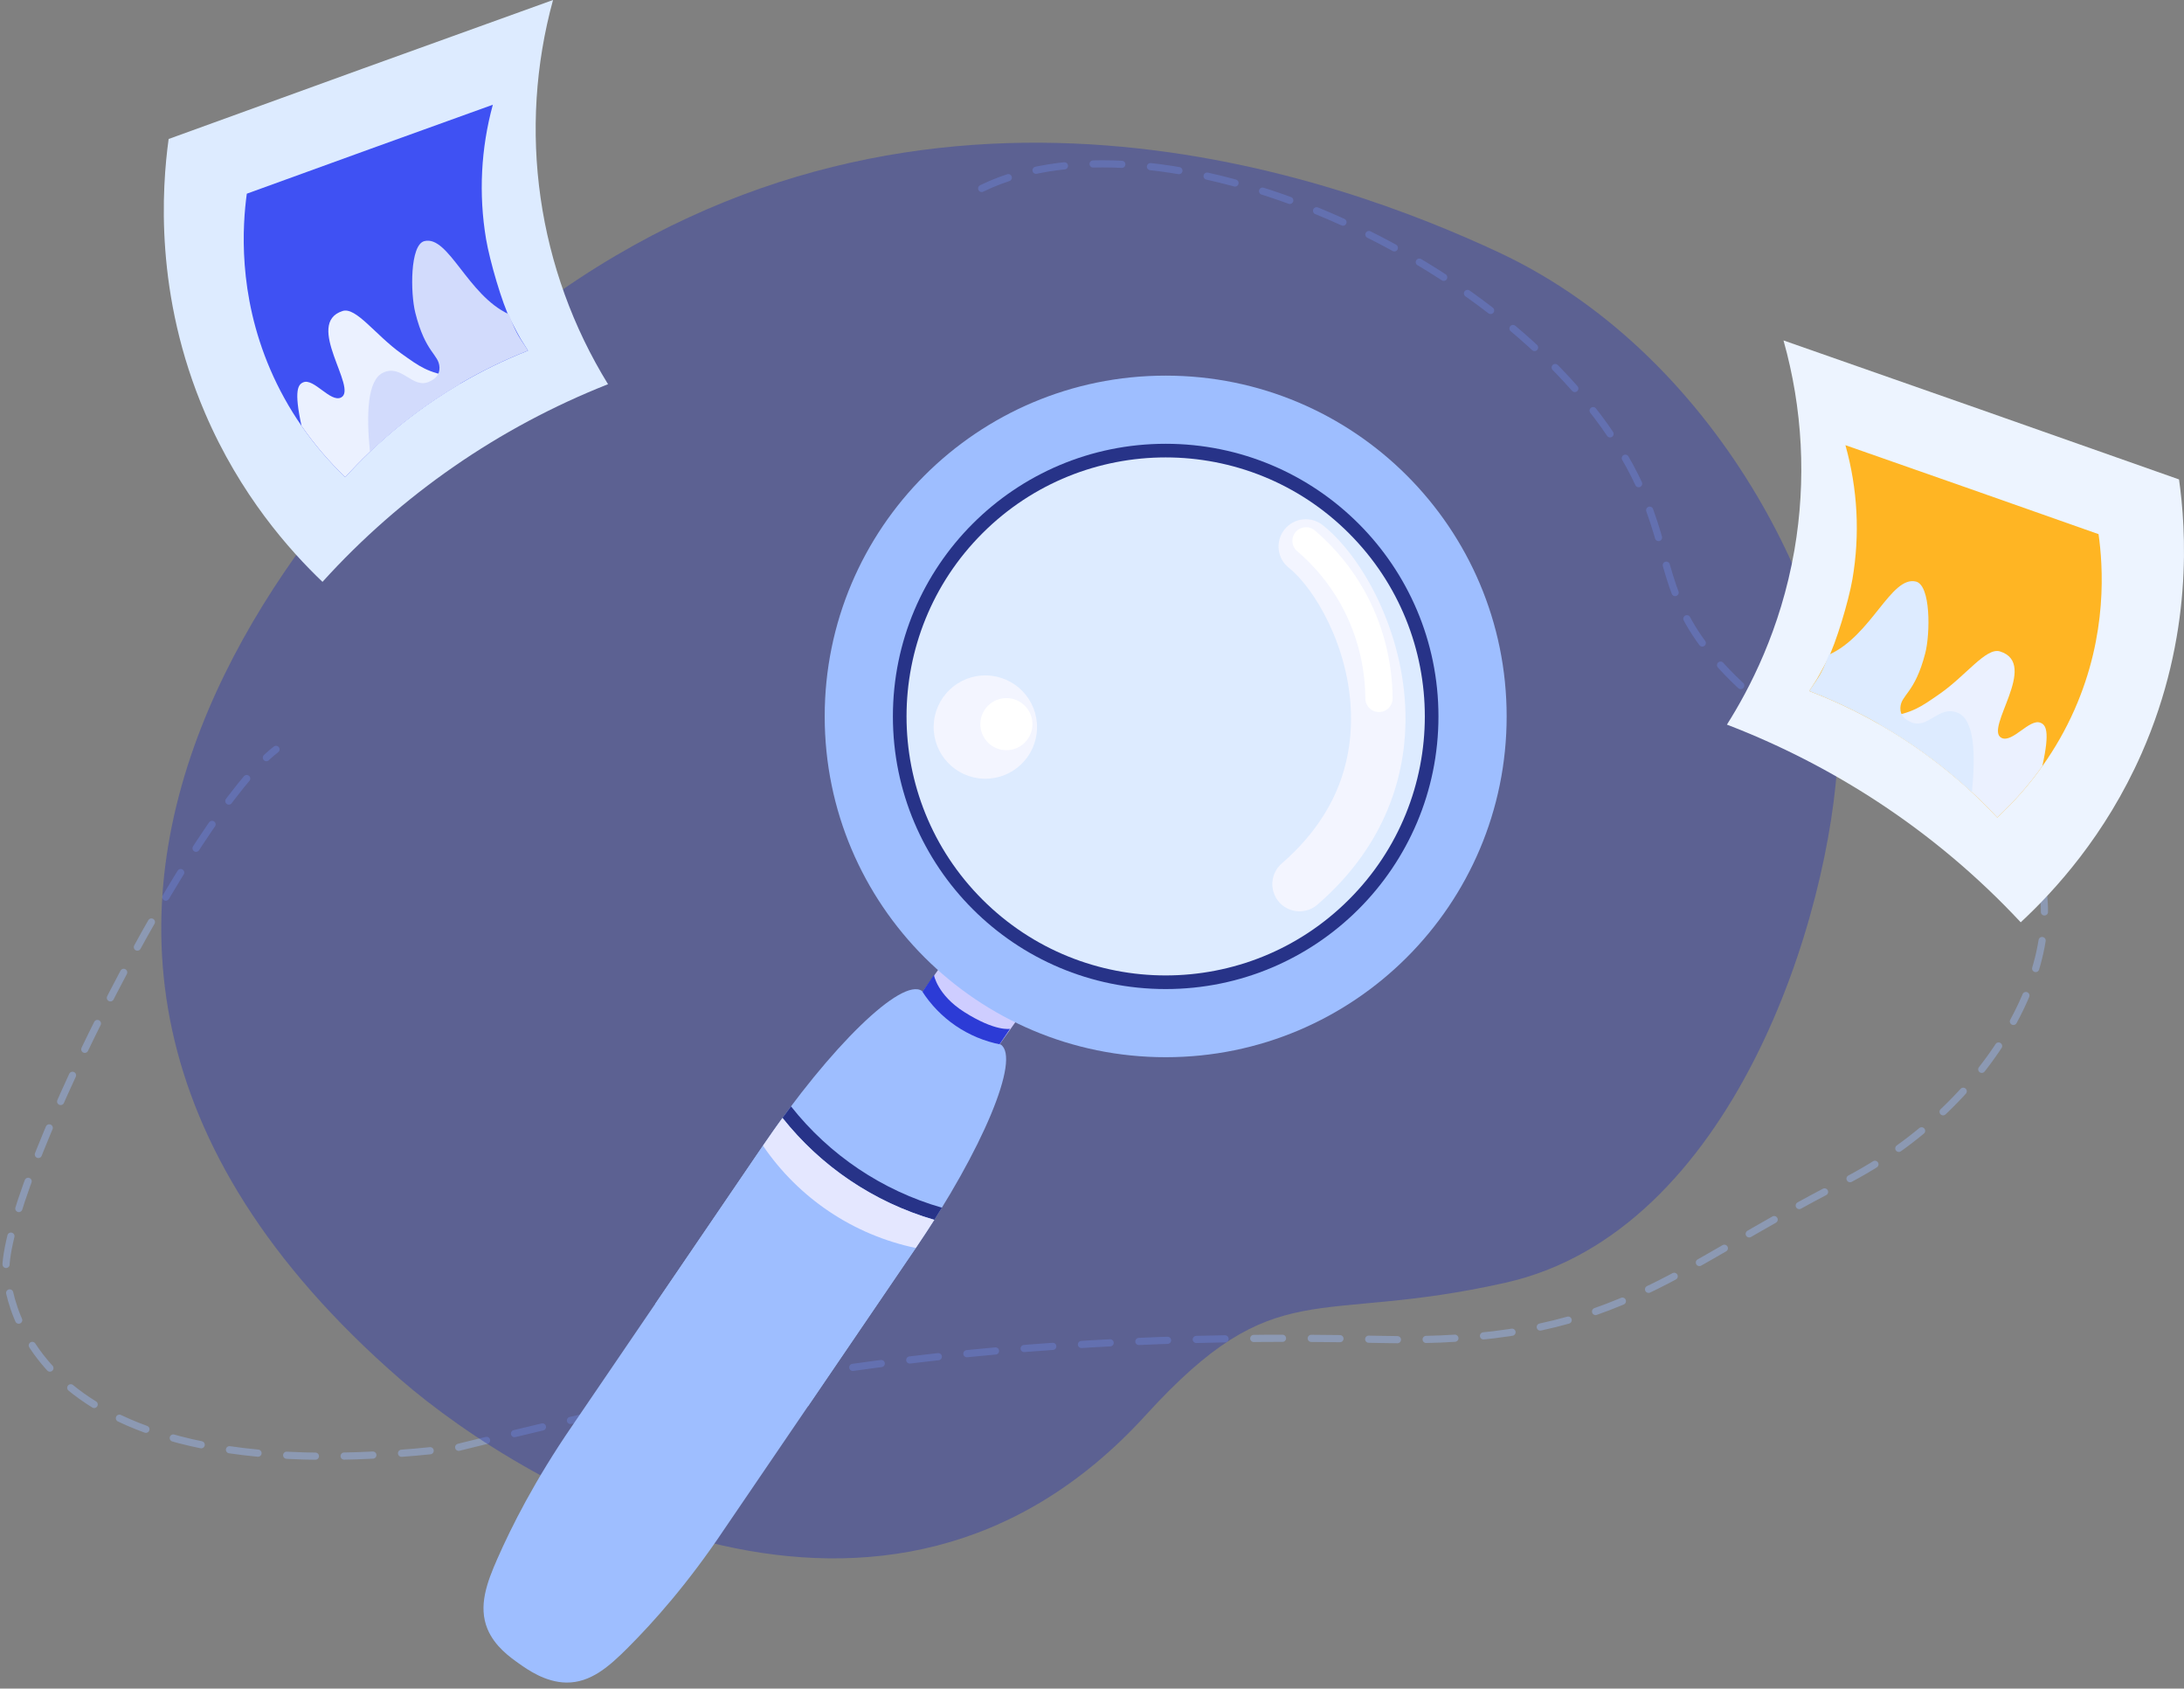 <svg width="304" height="235" viewBox="0 0 304 235" fill="none" xmlns="http://www.w3.org/2000/svg">
<rect x="0" y="0" width="304" height="235" fill="#808080" stroke="none"/>
<g clip-path="url(#clip0_406_1543)">
<path opacity="0.4" d="M136.645 26.225C162.314 13.693 214.373 37.373 228.259 67.669C232.645 77.237 231.308 83.284 238.905 91.913C255.586 110.857 275.954 105.79 282.642 118.516C289.265 131.122 278.48 153.366 256.521 164.55C231.885 177.101 224.519 187.195 192.012 186.401C133.887 184.983 96.455 193.312 63.512 201.494C-0.706 209.267 0.848 175.843 0.848 175.843C1.957 162.172 26.691 113.265 38.422 104.289" stroke="#9EBEFF" stroke-miterlimit="10" stroke-linecap="round" stroke-dasharray="4 4"/>
<path d="M159.461 196.961C177.731 176.919 182.743 184.54 209.562 178.509C241.131 171.411 254.875 127.558 255.838 104.669C256.58 87.03 240.591 50.053 208.592 35.11C186.812 24.94 129.037 3.276 75.679 42.169C52.854 58.807 -19.355 126.701 55.746 191.976C73.225 207.168 123.206 236.741 159.461 196.961Z" fill="#2633AD" fill-opacity="0.4"/>
<path d="M127.108 151.221C130.051 153.222 133.198 153.751 134.158 152.397L142.66 140.374C143.623 139.014 142.006 136.267 139.049 134.24L139.005 134.209C136.061 132.209 132.915 131.68 131.955 133.034L123.452 145.057C122.49 146.417 124.106 149.163 127.063 151.191L127.108 151.221Z" fill="#CECDFF"/>
<path d="M140.596 143.176L137.935 147.083L127.112 139.913L129.995 135.682C129.995 135.682 130.469 138.453 134.19 140.821C138.572 143.608 140.596 143.176 140.596 143.176Z" fill="#2C3BD6"/>
<path d="M162.255 147.129C188.467 147.129 209.717 125.895 209.717 99.702C209.717 73.509 188.467 52.275 162.255 52.275C136.043 52.275 114.793 73.509 114.793 99.702C114.793 125.895 136.043 147.129 162.255 147.129Z" fill="#9EBEFF"/>
<path d="M162.255 137.644C183.225 137.644 200.225 120.657 200.225 99.702C200.225 78.747 183.225 61.76 162.255 61.76C141.285 61.76 124.286 78.747 124.286 99.702C124.286 120.657 141.285 137.644 162.255 137.644Z" fill="#273388"/>
<path d="M187.762 125.19C201.849 111.113 201.849 88.291 187.762 74.214C173.675 60.138 150.836 60.138 136.749 74.214C122.662 88.291 122.662 111.113 136.749 125.19C150.836 139.267 173.675 139.267 187.762 125.19Z" fill="#DDEBFF"/>
<path d="M67.853 226.694C68.855 229.12 71.01 230.643 72.251 231.519C73.466 232.378 75.928 234.117 78.826 234.156C82.203 234.203 84.784 231.922 87.389 229.316C90.9 225.806 95.718 220.442 100.821 212.81L127.495 173.643C136.79 159.996 142.1 147.27 139.297 145.364C137.056 144.931 134.927 144.046 133.04 142.763C131.154 141.48 129.549 139.826 128.324 137.902C125.52 135.995 115.623 145.601 106.328 159.248L79.653 198.415C74.421 206.037 71.19 212.472 69.216 216.957C67.797 220.189 66.54 223.512 67.853 226.694Z" fill="#9EBEFF"/>
<path d="M178.759 126.171C179.451 126.641 180.279 126.868 181.115 126.819C181.95 126.77 182.746 126.446 183.378 125.898C193.779 116.877 195.783 106.44 195.633 99.273C195.395 87.911 189.677 77.514 184.152 73.112C183.763 72.796 183.315 72.56 182.835 72.418C182.354 72.275 181.85 72.23 181.351 72.284C180.853 72.337 180.37 72.489 179.931 72.731C179.491 72.972 179.104 73.298 178.792 73.69C178.479 74.082 178.248 74.531 178.11 75.013C177.973 75.495 177.932 75.999 177.991 76.497C178.05 76.994 178.206 77.475 178.452 77.912C178.698 78.348 179.028 78.732 179.424 79.04C182.885 81.797 187.85 89.946 188.049 99.431C188.216 107.498 184.973 114.476 178.405 120.172C177.966 120.553 177.621 121.03 177.396 121.565C177.17 122.101 177.071 122.681 177.105 123.26C177.139 123.84 177.306 124.404 177.593 124.91C177.879 125.415 178.278 125.848 178.759 126.175V126.171Z" fill="#F3F5FF"/>
<path d="M190.883 98.768C191.169 98.962 191.503 99.074 191.849 99.092C192.194 99.11 192.538 99.034 192.843 98.871C193.148 98.707 193.403 98.464 193.579 98.167C193.756 97.869 193.848 97.529 193.845 97.184C193.803 91.891 192.439 86.701 189.897 82.178C188.13 79.034 185.824 76.225 183.083 73.879C182.896 73.705 182.676 73.57 182.436 73.484C182.196 73.397 181.941 73.359 181.686 73.373C181.431 73.387 181.182 73.452 180.953 73.565C180.724 73.678 180.52 73.836 180.353 74.029C180.186 74.222 180.061 74.448 179.983 74.691C179.906 74.934 179.878 75.19 179.903 75.444C179.927 75.698 180.002 75.945 180.124 76.169C180.245 76.393 180.411 76.591 180.611 76.749C183.015 78.806 185.039 81.27 186.589 84.027C189.405 89.043 190.027 93.966 190.052 97.212C190.054 97.519 190.13 97.821 190.275 98.092C190.42 98.363 190.628 98.595 190.883 98.768Z" fill="white"/>
<path d="M144.348 101.356C144.443 97.386 141.299 94.092 137.327 93.998C133.354 93.903 130.058 97.045 129.963 101.014C129.869 104.984 133.013 108.278 136.985 108.372C140.957 108.466 144.254 105.325 144.348 101.356Z" fill="#F3F5FF"/>
<path d="M142.296 102.988C143.516 101.768 143.516 99.79 142.296 98.57C141.075 97.35 139.096 97.35 137.875 98.57C136.654 99.79 136.654 101.768 137.875 102.988C139.096 104.208 141.075 104.208 142.296 102.988Z" fill="white" stroke="white" stroke-miterlimit="10"/>
<path d="M106.2 159.441L91.207 181.456C96.185 188.776 103.812 193.88 112.481 195.692L127.473 173.679C118.803 171.867 111.176 166.762 106.199 159.441L106.2 159.441Z" fill="#9EBEFF"/>
<path d="M117.9 163.987C114.508 161.639 111.482 158.805 108.917 155.575C109.312 155.03 109.708 154.495 110.103 153.968C115.455 160.75 122.802 165.683 131.109 168.07C130.765 168.63 130.413 169.194 130.051 169.763C125.716 168.503 121.613 166.553 117.9 163.987Z" fill="#273388"/>
<path d="M108.917 155.575C114.317 162.382 121.703 167.341 130.051 169.763C129.239 171.042 128.383 172.339 127.498 173.643L127.474 173.678C118.805 171.866 111.178 166.762 106.201 159.441L106.332 159.248C107.19 157.988 108.052 156.763 108.917 155.575Z" fill="#E4E7FF"/>
<path d="M76.98 0C68.123 3.185 59.269 6.376 50.419 9.575C41.434 12.823 32.452 16.079 23.473 19.344C22.538 26.193 21.481 41.05 28.553 57.518C33.435 68.884 40.281 76.574 44.889 80.975C55.847 68.877 69.447 59.465 84.635 53.469C79.758 45.558 76.562 36.728 75.245 27.53C73.928 18.331 74.519 8.961 76.98 0Z" fill="#DDEBFF"/>
<path d="M37.609 51.387C38.797 54.152 40.258 56.791 41.97 59.266C43.753 61.844 45.793 64.235 48.06 66.4C49.061 65.293 50.205 64.107 51.492 62.877C54.269 60.224 57.265 57.812 60.45 55.665C61.686 54.831 62.906 54.068 64.097 53.37C67.109 51.607 70.251 50.078 73.498 48.795C72.397 47.007 72.697 47.695 71.049 44.478C69.903 42.239 68.166 36.292 67.653 33.249C66.612 27.029 66.935 20.658 68.6 14.575C62.931 16.613 57.265 18.656 51.601 20.704C45.85 22.782 40.102 24.866 34.354 26.956C33.758 31.34 33.083 40.847 37.609 51.387Z" fill="#3F51F3"/>
<path d="M41.97 59.266C43.752 61.844 45.793 64.235 48.06 66.4C49.061 65.293 50.205 64.107 51.492 62.877C54.269 60.224 57.265 57.812 60.449 55.665C61.686 54.831 62.905 54.068 64.097 53.37C63.79 53.078 63.586 52.557 63.152 52.478C59.442 51.812 58.47 51.061 55.849 49.191C52.275 46.641 49.559 42.682 47.687 43.281C42.294 45.005 49.882 54.085 47.478 55.316C46.007 56.066 43.688 52.593 42.217 53.205C41.516 53.497 40.877 54.255 41.97 59.266Z" fill="#EBF1FF"/>
<path d="M51.496 62.876C54.273 60.224 57.269 57.811 60.453 55.664C61.69 54.831 62.909 54.068 64.101 53.37C67.112 51.607 70.255 50.078 73.501 48.795C72.401 47.007 72.017 46.878 70.832 43.729C65.075 41.087 62.446 32.73 59.076 33.553C57.043 34.054 57.129 40.811 57.803 43.505C59.228 49.202 61.097 49.266 61.172 51.137C61.215 52.21 60.52 52.742 59.824 53.082C57.428 54.255 55.98 50.619 53.33 51.859C51.159 52.871 50.962 57.544 51.496 62.876Z" fill="#D2DBFC"/>
<path d="M248.252 47.376C257.365 50.56 266.475 53.752 275.581 56.951C284.826 60.199 294.068 63.455 303.308 66.72C304.27 73.569 305.358 88.425 298.08 104.893C293.057 116.264 286.011 123.95 281.272 128.352C275.33 121.982 268.643 116.351 261.354 111.579C254.765 107.263 247.732 103.664 240.377 100.842C243.47 95.957 247.85 87.662 249.774 76.549C251.446 66.833 250.926 56.866 248.252 47.376Z" fill="#EDF4FF"/>
<path d="M288.759 98.763C287.534 101.533 286.03 104.173 284.272 106.641C282.431 109.227 280.33 111.617 278.002 113.776C276.971 112.669 275.796 111.482 274.471 110.252C271.607 107.594 268.524 105.181 265.255 103.04C263.983 102.206 262.728 101.444 261.501 100.746C258.396 98.981 255.163 97.452 251.829 96.173C252.962 94.385 252.653 95.073 254.349 91.856C255.528 89.617 257.315 83.67 257.843 80.626C258.913 74.407 258.58 68.027 256.87 61.953C262.701 63.991 268.531 66.034 274.36 68.082C280.275 70.16 286.19 72.244 292.105 74.334C292.721 78.715 293.417 88.223 288.759 98.763Z" fill="#FFB523"/>
<path d="M284.272 106.641C282.431 109.227 280.33 111.617 278.002 113.776C276.971 112.669 275.795 111.482 274.471 110.252C271.607 107.594 268.524 105.181 265.255 103.04C263.982 102.206 262.728 101.444 261.5 100.746C261.817 100.453 262.025 99.932 262.472 99.854C266.289 99.187 267.291 98.437 269.987 96.567C273.664 94.017 276.459 90.058 278.385 90.656C283.933 92.38 276.127 101.46 278.601 102.692C280.114 103.442 282.5 99.969 284.014 100.581C284.739 100.873 285.396 101.63 284.272 106.641Z" fill="#EBF1FF"/>
<path d="M274.471 110.252C271.607 107.594 268.524 105.181 265.255 103.04C263.983 102.206 262.728 101.444 261.501 100.746C258.396 98.981 255.163 97.452 251.829 96.173C252.962 94.385 253.356 94.256 254.582 91.107C260.505 88.465 263.211 80.108 266.679 80.932C268.77 81.428 268.681 88.189 267.989 90.883C266.522 96.581 264.598 96.644 264.521 98.515C264.477 99.588 265.189 100.12 265.908 100.46C268.375 101.633 269.864 97.997 272.591 99.237C274.817 100.247 275.02 104.92 274.471 110.252Z" fill="#DDEBFF"/>
</g>
<defs>
<clipPath id="clip0_406_1543">
<rect width="304" height="234.755" fill="white"/>
</clipPath>
</defs>
</svg>
